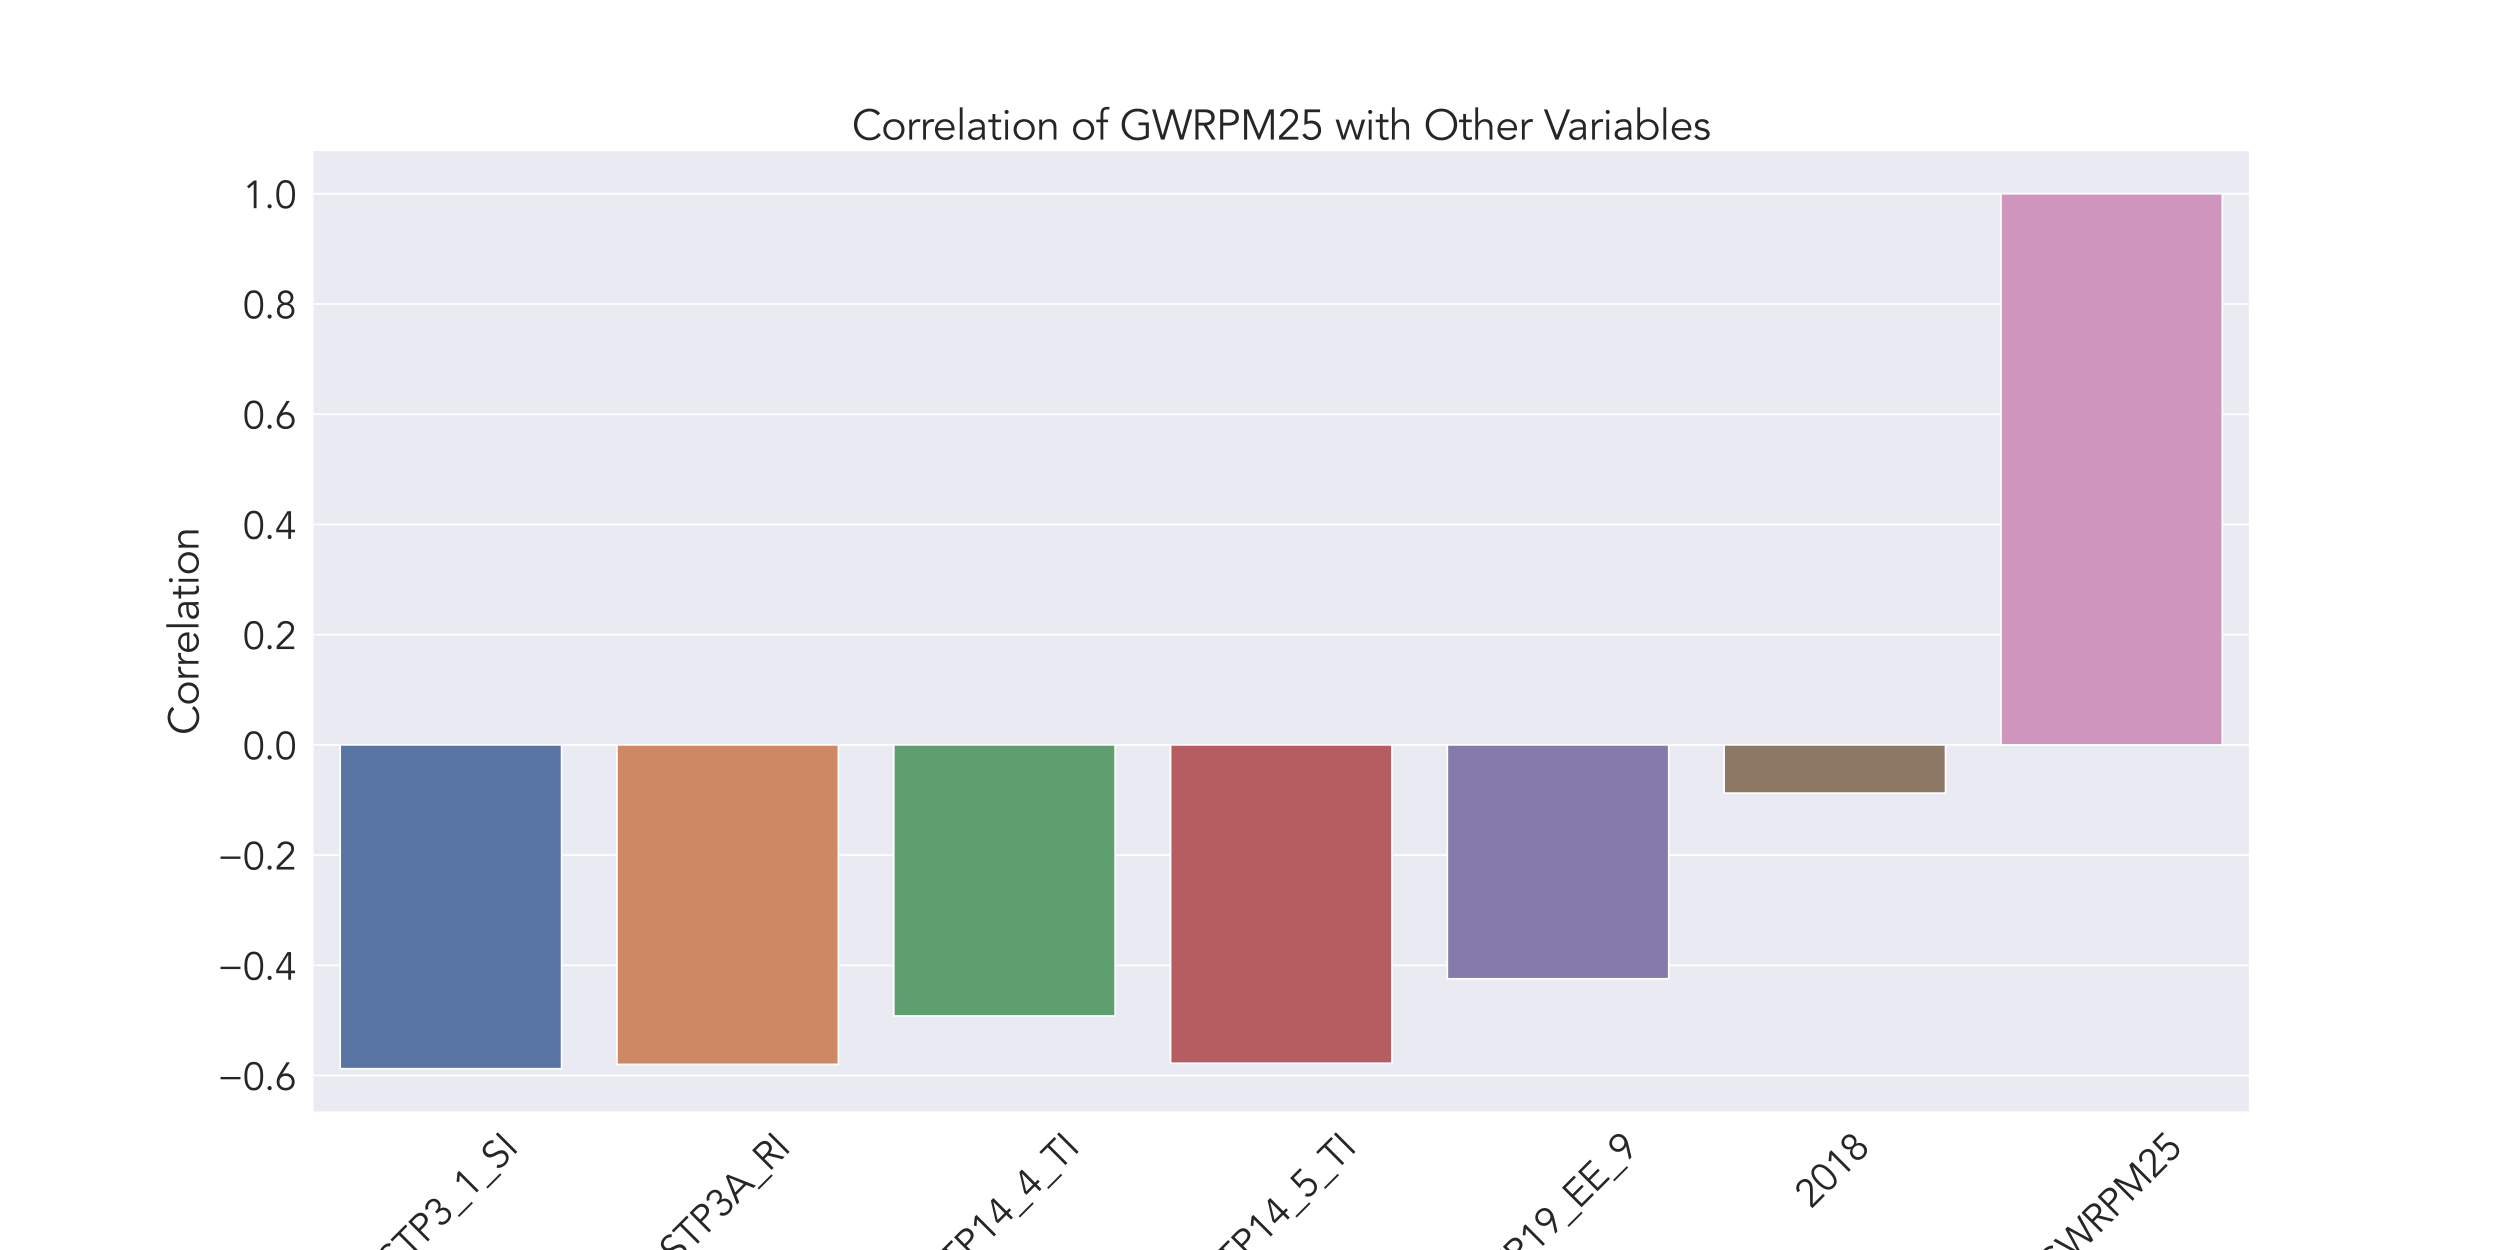<?xml version="1.0" encoding="utf-8" standalone="no"?>
<!DOCTYPE svg PUBLIC "-//W3C//DTD SVG 1.1//EN"
  "http://www.w3.org/Graphics/SVG/1.1/DTD/svg11.dtd">
<svg xmlns:xlink="http://www.w3.org/1999/xlink" width="1440pt" height="720pt" viewBox="0 0 1440 720" xmlns="http://www.w3.org/2000/svg" version="1.1">
 <defs>
  <style type="text/css">*{stroke-linejoin: round; stroke-linecap: butt}</style>
 </defs>
 <g id="figure_1">
  <g id="patch_1">
   <path d="M 0 720 
L 1440 720 
L 1440 0 
L 0 0 
z
" style="fill: #ffffff"/>
  </g>
  <g id="axes_1">
   <g id="patch_2">
    <path d="M 180 640.8 
L 1296 640.8 
L 1296 86.4 
L 180 86.4 
z
" style="fill: #eaeaf2"/>
   </g>
   <g id="matplotlib.axis_1">
    <g id="xtick_1">
     <g id="text_1">
      <!-- STP3_1_SI -->
      <g style="fill: #262626" transform="translate(227.295 734.178) rotate(-45) scale(0.22 -0.22)">
       <defs>
        <path id="Avenir-Book-53" d="M 2758 3782 
Q 2458 4224 1882 4224 
Q 1702 4224 1529 4176 
Q 1357 4128 1219 4029 
Q 1082 3930 998 3773 
Q 915 3616 915 3405 
Q 915 3098 1088 2928 
Q 1261 2758 1517 2649 
Q 1773 2541 2077 2454 
Q 2381 2368 2637 2224 
Q 2893 2080 3065 1843 
Q 3238 1606 3238 1197 
Q 3238 890 3107 643 
Q 2976 397 2761 230 
Q 2547 64 2281 -25 
Q 2016 -115 1747 -115 
Q 1331 -115 956 41 
Q 582 198 320 557 
L 736 858 
Q 883 608 1145 457 
Q 1408 307 1766 307 
Q 1939 307 2112 361 
Q 2285 416 2422 521 
Q 2560 627 2649 780 
Q 2739 934 2739 1133 
Q 2739 1370 2640 1526 
Q 2541 1683 2377 1788 
Q 2214 1894 2006 1964 
Q 1798 2035 1577 2105 
Q 1357 2176 1149 2265 
Q 941 2355 777 2492 
Q 614 2630 515 2838 
Q 416 3046 416 3360 
Q 416 3686 541 3929 
Q 666 4173 874 4333 
Q 1082 4493 1344 4569 
Q 1606 4646 1882 4646 
Q 2266 4646 2579 4524 
Q 2893 4403 3162 4096 
L 2758 3782 
z
" transform="scale(0.016)"/>
        <path id="Avenir-Book-54" d="M 2067 0 
L 1606 0 
L 1606 4109 
L 90 4109 
L 90 4531 
L 3584 4531 
L 3584 4109 
L 2067 4109 
L 2067 0 
z
" transform="scale(0.016)"/>
        <path id="Avenir-Book-50" d="M 1075 2528 
L 1818 2528 
Q 2125 2528 2339 2592 
Q 2554 2656 2682 2761 
Q 2810 2867 2867 3011 
Q 2925 3155 2925 3322 
Q 2925 3482 2867 3626 
Q 2810 3770 2682 3878 
Q 2554 3987 2339 4048 
Q 2125 4109 1818 4109 
L 1075 4109 
L 1075 2528 
z
M 614 4531 
L 1933 4531 
Q 2624 4531 3024 4230 
Q 3424 3930 3424 3322 
Q 3424 2714 3024 2410 
Q 2624 2106 1933 2106 
L 1075 2106 
L 1075 0 
L 614 0 
L 614 4531 
z
" transform="scale(0.016)"/>
        <path id="Avenir-Book-33" d="M 1306 2586 
L 1542 2586 
Q 1741 2586 1923 2630 
Q 2106 2675 2240 2774 
Q 2374 2874 2454 3034 
Q 2534 3194 2534 3418 
Q 2534 3782 2313 3984 
Q 2093 4186 1696 4186 
Q 1408 4186 1190 4058 
Q 973 3930 832 3686 
L 429 3891 
Q 634 4256 950 4432 
Q 1267 4608 1683 4608 
Q 1952 4608 2189 4531 
Q 2426 4454 2605 4304 
Q 2784 4154 2889 3933 
Q 2995 3712 2995 3430 
Q 2995 3245 2934 3078 
Q 2874 2912 2768 2777 
Q 2662 2643 2521 2544 
Q 2381 2445 2227 2394 
L 2246 2381 
Q 2438 2342 2598 2236 
Q 2758 2131 2873 1977 
Q 2989 1824 3053 1632 
Q 3117 1440 3117 1229 
Q 3117 915 3001 672 
Q 2886 429 2688 262 
Q 2490 96 2227 9 
Q 1965 -77 1670 -77 
Q 1171 -77 800 140 
Q 429 358 243 838 
L 730 986 
Q 845 659 1072 502 
Q 1299 346 1709 346 
Q 1901 346 2073 410 
Q 2246 474 2377 592 
Q 2509 710 2582 876 
Q 2656 1043 2656 1242 
Q 2656 1498 2560 1674 
Q 2464 1850 2304 1958 
Q 2144 2067 1936 2115 
Q 1728 2163 1504 2163 
L 1306 2163 
L 1306 2586 
z
" transform="scale(0.016)"/>
        <path id="Avenir-Book-5f" d="M 0 -480 
L 3200 -480 
L 3200 -800 
L 0 -800 
L 0 -480 
z
" transform="scale(0.016)"/>
        <path id="Avenir-Book-31" d="M 2227 0 
L 1766 0 
L 1766 3955 
L 954 3238 
L 666 3584 
L 1818 4531 
L 2227 4531 
L 2227 0 
z
" transform="scale(0.016)"/>
        <path id="Avenir-Book-49" d="M 1075 0 
L 614 0 
L 614 4531 
L 1075 4531 
L 1075 0 
z
" transform="scale(0.016)"/>
       </defs>
       <use xlink:href="#Avenir-Book-53"/>
       <use xlink:href="#Avenir-Book-54" x="55.6"/>
       <use xlink:href="#Avenir-Book-50" x="113"/>
       <use xlink:href="#Avenir-Book-33" x="170.4"/>
       <use xlink:href="#Avenir-Book-5f" x="226"/>
       <use xlink:href="#Avenir-Book-31" x="276"/>
       <use xlink:href="#Avenir-Book-5f" x="331.6"/>
       <use xlink:href="#Avenir-Book-53" x="381.6"/>
       <use xlink:href="#Avenir-Book-49" x="437.2"/>
      </g>
     </g>
    </g>
    <g id="xtick_2">
     <g id="text_2">
      <!-- STP3A_RI -->
      <g style="fill: #262626" transform="translate(389.314 728.998) rotate(-45) scale(0.22 -0.22)">
       <defs>
        <path id="Avenir-Book-41" d="M 1210 1613 
L 3174 1613 
L 2195 3994 
L 1210 1613 
z
M 538 0 
L 0 0 
L 1971 4531 
L 2419 4531 
L 4390 0 
L 3853 0 
L 3354 1190 
L 1037 1190 
L 538 0 
z
" transform="scale(0.016)"/>
        <path id="Avenir-Book-52" d="M 1075 2528 
L 1894 2528 
Q 2202 2528 2416 2592 
Q 2630 2656 2758 2761 
Q 2886 2867 2944 3011 
Q 3002 3155 3002 3322 
Q 3002 3482 2944 3626 
Q 2886 3770 2758 3878 
Q 2630 3987 2416 4048 
Q 2202 4109 1894 4109 
L 1075 4109 
L 1075 2528 
z
M 1075 0 
L 614 0 
L 614 4531 
L 2010 4531 
Q 2701 4531 3101 4230 
Q 3501 3930 3501 3322 
Q 3501 2848 3203 2525 
Q 2906 2202 2342 2150 
L 3648 0 
L 3085 0 
L 1843 2106 
L 1075 2106 
L 1075 0 
z
" transform="scale(0.016)"/>
       </defs>
       <use xlink:href="#Avenir-Book-53"/>
       <use xlink:href="#Avenir-Book-54" x="55.6"/>
       <use xlink:href="#Avenir-Book-50" x="113"/>
       <use xlink:href="#Avenir-Book-33" x="170.4"/>
       <use xlink:href="#Avenir-Book-41" x="226"/>
       <use xlink:href="#Avenir-Book-5f" x="294.6"/>
       <use xlink:href="#Avenir-Book-52" x="344.6"/>
       <use xlink:href="#Avenir-Book-49" x="403.9"/>
      </g>
     </g>
    </g>
    <g id="xtick_3">
     <g id="text_3">
      <!-- STP14_4_TI -->
      <g style="fill: #262626" transform="translate(541.687 743.108) rotate(-45) scale(0.22 -0.22)">
       <defs>
        <path id="Avenir-Book-34" d="M 2202 4070 
L 2189 4070 
L 627 1498 
L 2202 1498 
L 2202 4070 
z
M 2662 1498 
L 3315 1498 
L 3315 1075 
L 2662 1075 
L 2662 0 
L 2202 0 
L 2202 1075 
L 243 1075 
L 243 1600 
L 2074 4531 
L 2662 4531 
L 2662 1498 
z
" transform="scale(0.016)"/>
       </defs>
       <use xlink:href="#Avenir-Book-53"/>
       <use xlink:href="#Avenir-Book-54" x="55.6"/>
       <use xlink:href="#Avenir-Book-50" x="113"/>
       <use xlink:href="#Avenir-Book-31" x="170.4"/>
       <use xlink:href="#Avenir-Book-34" x="226"/>
       <use xlink:href="#Avenir-Book-5f" x="281.6"/>
       <use xlink:href="#Avenir-Book-34" x="331.6"/>
       <use xlink:href="#Avenir-Book-5f" x="387.2"/>
       <use xlink:href="#Avenir-Book-54" x="437.2"/>
       <use xlink:href="#Avenir-Book-49" x="494.6"/>
      </g>
     </g>
    </g>
    <g id="xtick_4">
     <g id="text_4">
      <!-- STP14_5_TI -->
      <g style="fill: #262626" transform="translate(701.116 743.108) rotate(-45) scale(0.22 -0.22)">
       <defs>
        <path id="Avenir-Book-35" d="M 2976 4109 
L 1120 4109 
L 1094 2746 
Q 1242 2803 1395 2828 
Q 1549 2854 1702 2854 
Q 2022 2854 2284 2745 
Q 2547 2637 2736 2441 
Q 2925 2246 3030 1980 
Q 3136 1715 3136 1402 
Q 3136 1075 3021 803 
Q 2906 531 2701 336 
Q 2496 141 2217 32 
Q 1939 -77 1613 -77 
Q 1184 -77 838 128 
Q 493 333 307 730 
L 762 928 
Q 890 659 1120 502 
Q 1350 346 1651 346 
Q 1869 346 2054 426 
Q 2240 506 2377 640 
Q 2515 774 2595 960 
Q 2675 1146 2675 1357 
Q 2675 1594 2592 1792 
Q 2509 1990 2361 2134 
Q 2214 2278 2009 2355 
Q 1805 2432 1562 2432 
Q 1318 2432 1078 2365 
Q 838 2298 621 2182 
L 666 4531 
L 2976 4531 
L 2976 4109 
z
" transform="scale(0.016)"/>
       </defs>
       <use xlink:href="#Avenir-Book-53"/>
       <use xlink:href="#Avenir-Book-54" x="55.6"/>
       <use xlink:href="#Avenir-Book-50" x="113"/>
       <use xlink:href="#Avenir-Book-31" x="170.4"/>
       <use xlink:href="#Avenir-Book-34" x="226"/>
       <use xlink:href="#Avenir-Book-5f" x="281.6"/>
       <use xlink:href="#Avenir-Book-35" x="331.6"/>
       <use xlink:href="#Avenir-Book-5f" x="387.2"/>
       <use xlink:href="#Avenir-Book-54" x="437.2"/>
       <use xlink:href="#Avenir-Book-49" x="494.6"/>
      </g>
     </g>
    </g>
    <g id="xtick_5">
     <g id="text_5">
      <!-- STP19_EE_9 -->
      <g style="fill: #262626" transform="translate(857.839 748.519) rotate(-45) scale(0.22 -0.22)">
       <defs>
        <path id="Avenir-Book-39" d="M 2790 3206 
Q 2790 3424 2716 3603 
Q 2643 3782 2508 3910 
Q 2374 4038 2188 4112 
Q 2003 4186 1779 4186 
Q 1555 4186 1369 4112 
Q 1184 4038 1049 3910 
Q 915 3782 841 3603 
Q 768 3424 768 3206 
Q 768 2989 841 2809 
Q 915 2630 1049 2499 
Q 1184 2368 1369 2297 
Q 1555 2227 1779 2227 
Q 2003 2227 2188 2297 
Q 2374 2368 2508 2499 
Q 2643 2630 2716 2809 
Q 2790 2989 2790 3206 
z
M 2330 1946 
L 2317 1958 
Q 2208 1882 2025 1843 
Q 1843 1805 1690 1805 
Q 1395 1805 1142 1910 
Q 890 2016 704 2201 
Q 518 2387 412 2643 
Q 307 2899 307 3206 
Q 307 3520 416 3776 
Q 525 4032 723 4217 
Q 922 4403 1190 4505 
Q 1459 4608 1779 4608 
Q 2099 4608 2368 4505 
Q 2637 4403 2835 4217 
Q 3034 4032 3142 3776 
Q 3251 3520 3251 3206 
Q 3251 2829 3139 2547 
Q 3027 2266 2861 1990 
L 1638 0 
L 1094 0 
L 2330 1946 
z
" transform="scale(0.016)"/>
        <path id="Avenir-Book-45" d="M 1075 422 
L 3501 422 
L 3501 0 
L 614 0 
L 614 4531 
L 3424 4531 
L 3424 4109 
L 1075 4109 
L 1075 2566 
L 3270 2566 
L 3270 2144 
L 1075 2144 
L 1075 422 
z
" transform="scale(0.016)"/>
       </defs>
       <use xlink:href="#Avenir-Book-53"/>
       <use xlink:href="#Avenir-Book-54" x="55.6"/>
       <use xlink:href="#Avenir-Book-50" x="113"/>
       <use xlink:href="#Avenir-Book-31" x="170.4"/>
       <use xlink:href="#Avenir-Book-39" x="226"/>
       <use xlink:href="#Avenir-Book-5f" x="281.6"/>
       <use xlink:href="#Avenir-Book-45" x="331.6"/>
       <use xlink:href="#Avenir-Book-45" x="390.9"/>
       <use xlink:href="#Avenir-Book-5f" x="450.2"/>
       <use xlink:href="#Avenir-Book-39" x="500.2"/>
      </g>
     </g>
    </g>
    <g id="xtick_6">
     <g id="text_6">
      <!-- 2018 -->
      <g style="fill: #262626" transform="translate(1043.2 696.653) rotate(-45) scale(0.22 -0.22)">
       <defs>
        <path id="Avenir-Book-32" d="M 3187 0 
L 307 0 
L 307 531 
L 2112 2368 
Q 2214 2470 2316 2585 
Q 2419 2701 2502 2829 
Q 2586 2957 2637 3097 
Q 2688 3238 2688 3392 
Q 2688 3578 2621 3725 
Q 2554 3872 2432 3974 
Q 2310 4077 2150 4131 
Q 1990 4186 1811 4186 
Q 1466 4186 1222 3994 
Q 979 3802 909 3475 
L 422 3526 
Q 518 4032 886 4320 
Q 1254 4608 1779 4608 
Q 2054 4608 2300 4534 
Q 2547 4461 2736 4313 
Q 2925 4166 3037 3945 
Q 3149 3725 3149 3430 
Q 3149 3168 3069 2950 
Q 2989 2733 2861 2541 
Q 2733 2349 2569 2176 
Q 2406 2003 2234 1837 
L 806 422 
L 3187 422 
L 3187 0 
z
" transform="scale(0.016)"/>
        <path id="Avenir-Book-30" d="M 1779 4186 
Q 1408 4186 1193 3987 
Q 979 3789 870 3494 
Q 762 3200 733 2867 
Q 704 2534 704 2266 
Q 704 1997 733 1664 
Q 762 1331 870 1036 
Q 979 742 1193 544 
Q 1408 346 1779 346 
Q 2150 346 2364 544 
Q 2579 742 2688 1036 
Q 2797 1331 2825 1664 
Q 2854 1997 2854 2266 
Q 2854 2534 2825 2867 
Q 2797 3200 2688 3494 
Q 2579 3789 2364 3987 
Q 2150 4186 1779 4186 
z
M 1779 4608 
Q 2266 4608 2566 4384 
Q 2867 4160 3033 3814 
Q 3200 3469 3257 3056 
Q 3315 2643 3315 2266 
Q 3315 1888 3257 1475 
Q 3200 1062 3033 716 
Q 2867 371 2566 147 
Q 2266 -77 1779 -77 
Q 1293 -77 992 147 
Q 691 371 524 716 
Q 358 1062 300 1475 
Q 243 1888 243 2266 
Q 243 2643 300 3056 
Q 358 3469 524 3814 
Q 691 4160 992 4384 
Q 1293 4608 1779 4608 
z
" transform="scale(0.016)"/>
        <path id="Avenir-Book-38" d="M 2752 1274 
Q 2752 1472 2681 1641 
Q 2611 1811 2486 1936 
Q 2362 2061 2179 2131 
Q 1997 2202 1779 2202 
Q 1555 2202 1376 2131 
Q 1197 2061 1072 1936 
Q 947 1811 876 1641 
Q 806 1472 806 1274 
Q 806 1075 876 905 
Q 947 736 1072 611 
Q 1197 486 1376 416 
Q 1555 346 1779 346 
Q 1997 346 2179 416 
Q 2362 486 2486 611 
Q 2611 736 2681 905 
Q 2752 1075 2752 1274 
z
M 2586 3386 
Q 2586 3558 2525 3705 
Q 2464 3853 2355 3958 
Q 2246 4064 2099 4125 
Q 1952 4186 1779 4186 
Q 1606 4186 1459 4125 
Q 1312 4064 1203 3958 
Q 1094 3853 1033 3705 
Q 973 3558 973 3386 
Q 973 3213 1033 3065 
Q 1094 2918 1203 2812 
Q 1312 2707 1459 2646 
Q 1606 2586 1779 2586 
Q 1952 2586 2099 2646 
Q 2246 2707 2355 2812 
Q 2464 2918 2525 3065 
Q 2586 3213 2586 3386 
z
M 1190 2413 
Q 1043 2464 918 2563 
Q 794 2662 704 2796 
Q 614 2931 563 3091 
Q 512 3251 512 3424 
Q 512 3693 614 3913 
Q 717 4134 889 4288 
Q 1062 4442 1292 4525 
Q 1523 4608 1779 4608 
Q 2035 4608 2265 4525 
Q 2496 4442 2669 4288 
Q 2842 4134 2944 3913 
Q 3046 3693 3046 3424 
Q 3046 3251 2995 3091 
Q 2944 2931 2854 2796 
Q 2765 2662 2640 2563 
Q 2515 2464 2368 2413 
L 2368 2400 
Q 2752 2298 2982 1978 
Q 3213 1658 3213 1210 
Q 3213 915 3094 678 
Q 2976 442 2781 272 
Q 2586 102 2326 12 
Q 2067 -77 1779 -77 
Q 1491 -77 1232 12 
Q 973 102 777 272 
Q 582 442 464 678 
Q 346 915 346 1210 
Q 346 1658 576 1978 
Q 806 2298 1190 2400 
L 1190 2413 
z
" transform="scale(0.016)"/>
       </defs>
       <use xlink:href="#Avenir-Book-32"/>
       <use xlink:href="#Avenir-Book-30" x="55.6"/>
       <use xlink:href="#Avenir-Book-31" x="111.2"/>
       <use xlink:href="#Avenir-Book-38" x="166.8"/>
      </g>
     </g>
    </g>
    <g id="xtick_7">
     <g id="text_7">
      <!-- GWRPM25 -->
      <g style="fill: #262626" transform="translate(1181.883 738.145) rotate(-45) scale(0.22 -0.22)">
       <defs>
        <path id="Avenir-Book-47" d="M 3962 3699 
Q 3731 3942 3411 4083 
Q 3091 4224 2669 4224 
Q 2234 4224 1888 4064 
Q 1542 3904 1302 3635 
Q 1062 3366 934 3011 
Q 806 2656 806 2266 
Q 806 1875 934 1520 
Q 1062 1165 1302 896 
Q 1542 627 1888 467 
Q 2234 307 2669 307 
Q 3021 307 3344 393 
Q 3667 480 3923 627 
L 3923 2144 
L 2842 2144 
L 2842 2566 
L 4384 2566 
L 4384 346 
Q 4000 122 3542 3 
Q 3085 -115 2669 -115 
Q 2163 -115 1731 64 
Q 1299 243 982 560 
Q 666 877 486 1312 
Q 307 1747 307 2266 
Q 307 2784 486 3219 
Q 666 3654 982 3971 
Q 1299 4288 1731 4467 
Q 2163 4646 2669 4646 
Q 3213 4646 3606 4496 
Q 4000 4346 4307 4038 
L 3962 3699 
z
" transform="scale(0.016)"/>
        <path id="Avenir-Book-57" d="M 1600 653 
L 1613 653 
L 2752 4531 
L 3302 4531 
L 4442 653 
L 4454 653 
L 5530 4531 
L 6042 4531 
L 4704 0 
L 4166 0 
L 3027 3878 
L 3014 3878 
L 1875 0 
L 1338 0 
L 0 4531 
L 512 4531 
L 1600 653 
z
" transform="scale(0.016)"/>
        <path id="Avenir-Book-4d" d="M 2848 845 
L 4378 4531 
L 5082 4531 
L 5082 0 
L 4621 0 
L 4621 3917 
L 4608 3917 
L 2970 0 
L 2726 0 
L 1088 3917 
L 1075 3917 
L 1075 0 
L 614 0 
L 614 4531 
L 1318 4531 
L 2848 845 
z
" transform="scale(0.016)"/>
       </defs>
       <use xlink:href="#Avenir-Book-47"/>
       <use xlink:href="#Avenir-Book-57" x="77.8"/>
       <use xlink:href="#Avenir-Book-52" x="172.2"/>
       <use xlink:href="#Avenir-Book-50" x="231.5"/>
       <use xlink:href="#Avenir-Book-4d" x="288.9"/>
       <use xlink:href="#Avenir-Book-32" x="377.9"/>
       <use xlink:href="#Avenir-Book-35" x="433.5"/>
      </g>
     </g>
    </g>
    <g id="text_8">
     <!-- Variable -->
     <g style="fill: #262626" transform="translate(695.124 775.141) scale(0.24 -0.24)">
      <defs>
       <path id="Avenir-Book-56" d="M 1933 691 
L 1946 691 
L 3430 4531 
L 3930 4531 
L 2163 0 
L 1702 0 
L -19 4531 
L 493 4531 
L 1933 691 
z
" transform="scale(0.016)"/>
       <path id="Avenir-Book-61" d="M 2163 1491 
Q 2003 1491 1763 1475 
Q 1523 1459 1302 1398 
Q 1082 1338 925 1210 
Q 768 1082 768 858 
Q 768 710 829 604 
Q 890 499 992 432 
Q 1094 365 1219 336 
Q 1344 307 1472 307 
Q 1702 307 1872 384 
Q 2042 461 2157 592 
Q 2272 723 2326 899 
Q 2381 1075 2381 1274 
L 2381 1491 
L 2163 1491 
z
M 2381 1837 
L 2381 1914 
Q 2381 2688 1613 2688 
Q 1088 2688 698 2336 
L 442 2637 
Q 864 3072 1709 3072 
Q 1926 3072 2128 3008 
Q 2330 2944 2477 2813 
Q 2624 2682 2713 2483 
Q 2803 2285 2803 2010 
L 2803 672 
Q 2803 499 2819 310 
Q 2835 122 2854 0 
L 2445 0 
Q 2426 109 2416 237 
Q 2406 365 2406 486 
L 2394 486 
Q 2208 186 1955 54 
Q 1702 -77 1338 -77 
Q 1139 -77 953 -22 
Q 768 32 624 144 
Q 480 256 393 419 
Q 307 582 307 800 
Q 307 1165 496 1373 
Q 685 1581 969 1683 
Q 1254 1786 1577 1811 
Q 1901 1837 2170 1837 
L 2381 1837 
z
" transform="scale(0.016)"/>
       <path id="Avenir-Book-72" d="M 506 2061 
Q 506 2259 496 2464 
Q 486 2669 480 2995 
L 896 2995 
L 896 2438 
L 909 2438 
Q 954 2560 1037 2672 
Q 1120 2784 1238 2873 
Q 1357 2963 1513 3017 
Q 1670 3072 1869 3072 
Q 2048 3072 2182 3034 
L 2099 2618 
Q 2016 2650 1856 2650 
Q 1613 2650 1440 2557 
Q 1267 2464 1152 2320 
Q 1037 2176 982 2009 
Q 928 1843 928 1690 
L 928 0 
L 506 0 
L 506 2061 
z
" transform="scale(0.016)"/>
       <path id="Avenir-Book-69" d="M 1075 4147 
Q 1075 4013 979 3926 
Q 883 3840 768 3840 
Q 653 3840 557 3926 
Q 461 4013 461 4147 
Q 461 4282 557 4368 
Q 653 4454 768 4454 
Q 883 4454 979 4368 
Q 1075 4282 1075 4147 
z
M 979 0 
L 557 0 
L 557 2995 
L 979 2995 
L 979 0 
z
" transform="scale(0.016)"/>
       <path id="Avenir-Book-62" d="M 3194 1498 
Q 3194 1747 3114 1964 
Q 3034 2182 2886 2342 
Q 2739 2502 2531 2595 
Q 2323 2688 2061 2688 
Q 1798 2688 1580 2595 
Q 1363 2502 1203 2342 
Q 1043 2182 953 1964 
Q 864 1747 864 1498 
Q 864 1248 953 1030 
Q 1043 813 1203 653 
Q 1363 493 1580 400 
Q 1798 307 2061 307 
Q 2323 307 2531 400 
Q 2739 493 2886 653 
Q 3034 813 3114 1030 
Q 3194 1248 3194 1498 
z
M 461 4838 
L 883 4838 
L 883 2496 
L 896 2496 
Q 998 2650 1139 2758 
Q 1280 2867 1433 2937 
Q 1587 3008 1750 3040 
Q 1914 3072 2061 3072 
Q 2413 3072 2704 2953 
Q 2995 2835 3206 2624 
Q 3418 2413 3536 2125 
Q 3654 1837 3654 1498 
Q 3654 1158 3536 870 
Q 3418 582 3206 371 
Q 2995 160 2704 41 
Q 2413 -77 2061 -77 
Q 1914 -77 1750 -45 
Q 1587 -13 1433 57 
Q 1280 128 1139 237 
Q 998 346 896 499 
L 883 499 
L 883 0 
L 461 0 
L 461 4838 
z
" transform="scale(0.016)"/>
       <path id="Avenir-Book-6c" d="M 979 0 
L 557 0 
L 557 4838 
L 979 4838 
L 979 0 
z
" transform="scale(0.016)"/>
       <path id="Avenir-Book-65" d="M 2790 1728 
Q 2790 2157 2534 2422 
Q 2278 2688 1818 2688 
Q 1613 2688 1421 2608 
Q 1229 2528 1085 2393 
Q 941 2259 854 2086 
Q 768 1914 768 1728 
L 2790 1728 
z
M 755 1382 
Q 774 1158 864 960 
Q 954 762 1101 618 
Q 1248 474 1440 390 
Q 1632 307 1856 307 
Q 2195 307 2441 464 
Q 2688 621 2816 826 
L 3142 557 
Q 2874 218 2550 70 
Q 2227 -77 1856 -77 
Q 1523 -77 1238 41 
Q 954 160 749 371 
Q 544 582 425 870 
Q 307 1158 307 1498 
Q 307 1837 422 2125 
Q 538 2413 742 2624 
Q 947 2835 1222 2953 
Q 1498 3072 1818 3072 
Q 2157 3072 2425 2950 
Q 2694 2829 2876 2627 
Q 3059 2426 3155 2154 
Q 3251 1882 3251 1574 
L 3251 1382 
L 755 1382 
z
" transform="scale(0.016)"/>
      </defs>
      <use xlink:href="#Avenir-Book-56"/>
      <use xlink:href="#Avenir-Book-61" x="55.6"/>
      <use xlink:href="#Avenir-Book-72" x="107.5"/>
      <use xlink:href="#Avenir-Book-69" x="140.7"/>
      <use xlink:href="#Avenir-Book-61" x="164.7"/>
      <use xlink:href="#Avenir-Book-62" x="216.6"/>
      <use xlink:href="#Avenir-Book-6c" x="277.7"/>
      <use xlink:href="#Avenir-Book-65" x="301.7"/>
     </g>
    </g>
   </g>
   <g id="matplotlib.axis_2">
    <g id="ytick_1">
     <g id="line2d_1">
      <path d="M 180 619.513 
L 1296 619.513 
" clip-path="url(#p693990c593)" style="fill: none; stroke: #ffffff; stroke-linecap: round"/>
     </g>
     <g id="text_9">
      <!-- −0.6 -->
      <g style="fill: #262626" transform="translate(125.273 627.828) scale(0.22 -0.22)">
       <defs>
        <path id="Avenir-Book-2212" d="M 3763 1747 
L 499 1747 
L 499 2131 
L 3763 2131 
L 3763 1747 
z
" transform="scale(0.016)"/>
        <path id="Avenir-Book-2e" d="M 1235 307 
Q 1235 173 1139 67 
Q 1043 -38 890 -38 
Q 736 -38 640 67 
Q 544 173 544 307 
Q 544 442 640 547 
Q 736 653 890 653 
Q 1043 653 1139 547 
Q 1235 442 1235 307 
z
" transform="scale(0.016)"/>
        <path id="Avenir-Book-36" d="M 768 1325 
Q 768 1107 841 928 
Q 915 749 1049 617 
Q 1184 486 1369 416 
Q 1555 346 1779 346 
Q 2003 346 2188 416 
Q 2374 486 2508 617 
Q 2643 749 2716 928 
Q 2790 1107 2790 1325 
Q 2790 1542 2716 1721 
Q 2643 1901 2508 2029 
Q 2374 2157 2188 2230 
Q 2003 2304 1779 2304 
Q 1555 2304 1369 2230 
Q 1184 2157 1049 2029 
Q 915 1901 841 1721 
Q 768 1542 768 1325 
z
M 1229 2586 
L 1242 2573 
Q 1350 2650 1532 2688 
Q 1715 2726 1869 2726 
Q 2163 2726 2416 2620 
Q 2669 2515 2854 2329 
Q 3040 2144 3145 1888 
Q 3251 1632 3251 1325 
Q 3251 1011 3142 755 
Q 3034 499 2835 313 
Q 2637 128 2368 25 
Q 2099 -77 1779 -77 
Q 1459 -77 1190 25 
Q 922 128 723 313 
Q 525 499 416 755 
Q 307 1011 307 1325 
Q 307 1702 419 1984 
Q 531 2266 698 2541 
L 1920 4531 
L 2464 4531 
L 1229 2586 
z
" transform="scale(0.016)"/>
       </defs>
       <use xlink:href="#Avenir-Book-2212"/>
       <use xlink:href="#Avenir-Book-30" x="66.6"/>
       <use xlink:href="#Avenir-Book-2e" x="122.2"/>
       <use xlink:href="#Avenir-Book-36" x="150"/>
      </g>
     </g>
    </g>
    <g id="ytick_2">
     <g id="line2d_2">
      <path d="M 180 556.024 
L 1296 556.024 
" clip-path="url(#p693990c593)" style="fill: none; stroke: #ffffff; stroke-linecap: round"/>
     </g>
     <g id="text_10">
      <!-- −0.4 -->
      <g style="fill: #262626" transform="translate(125.273 564.339) scale(0.22 -0.22)">
       <use xlink:href="#Avenir-Book-2212"/>
       <use xlink:href="#Avenir-Book-30" x="66.6"/>
       <use xlink:href="#Avenir-Book-2e" x="122.2"/>
       <use xlink:href="#Avenir-Book-34" x="150"/>
      </g>
     </g>
    </g>
    <g id="ytick_3">
     <g id="line2d_3">
      <path d="M 180 492.535 
L 1296 492.535 
" clip-path="url(#p693990c593)" style="fill: none; stroke: #ffffff; stroke-linecap: round"/>
     </g>
     <g id="text_11">
      <!-- −0.2 -->
      <g style="fill: #262626" transform="translate(125.273 500.85) scale(0.22 -0.22)">
       <use xlink:href="#Avenir-Book-2212"/>
       <use xlink:href="#Avenir-Book-30" x="66.6"/>
       <use xlink:href="#Avenir-Book-2e" x="122.2"/>
       <use xlink:href="#Avenir-Book-32" x="150"/>
      </g>
     </g>
    </g>
    <g id="ytick_4">
     <g id="line2d_4">
      <path d="M 180 429.046 
L 1296 429.046 
" clip-path="url(#p693990c593)" style="fill: none; stroke: #ffffff; stroke-linecap: round"/>
     </g>
     <g id="text_12">
      <!-- 0.0 -->
      <g style="fill: #262626" transform="translate(139.923 437.361) scale(0.22 -0.22)">
       <use xlink:href="#Avenir-Book-30"/>
       <use xlink:href="#Avenir-Book-2e" x="55.6"/>
       <use xlink:href="#Avenir-Book-30" x="83.4"/>
      </g>
     </g>
    </g>
    <g id="ytick_5">
     <g id="line2d_5">
      <path d="M 180 365.556 
L 1296 365.556 
" clip-path="url(#p693990c593)" style="fill: none; stroke: #ffffff; stroke-linecap: round"/>
     </g>
     <g id="text_13">
      <!-- 0.2 -->
      <g style="fill: #262626" transform="translate(139.923 373.872) scale(0.22 -0.22)">
       <use xlink:href="#Avenir-Book-30"/>
       <use xlink:href="#Avenir-Book-2e" x="55.6"/>
       <use xlink:href="#Avenir-Book-32" x="83.4"/>
      </g>
     </g>
    </g>
    <g id="ytick_6">
     <g id="line2d_6">
      <path d="M 180 302.067 
L 1296 302.067 
" clip-path="url(#p693990c593)" style="fill: none; stroke: #ffffff; stroke-linecap: round"/>
     </g>
     <g id="text_14">
      <!-- 0.4 -->
      <g style="fill: #262626" transform="translate(139.923 310.383) scale(0.22 -0.22)">
       <use xlink:href="#Avenir-Book-30"/>
       <use xlink:href="#Avenir-Book-2e" x="55.6"/>
       <use xlink:href="#Avenir-Book-34" x="83.4"/>
      </g>
     </g>
    </g>
    <g id="ytick_7">
     <g id="line2d_7">
      <path d="M 180 238.578 
L 1296 238.578 
" clip-path="url(#p693990c593)" style="fill: none; stroke: #ffffff; stroke-linecap: round"/>
     </g>
     <g id="text_15">
      <!-- 0.6 -->
      <g style="fill: #262626" transform="translate(139.923 246.894) scale(0.22 -0.22)">
       <use xlink:href="#Avenir-Book-30"/>
       <use xlink:href="#Avenir-Book-2e" x="55.6"/>
       <use xlink:href="#Avenir-Book-36" x="83.4"/>
      </g>
     </g>
    </g>
    <g id="ytick_8">
     <g id="line2d_8">
      <path d="M 180 175.089 
L 1296 175.089 
" clip-path="url(#p693990c593)" style="fill: none; stroke: #ffffff; stroke-linecap: round"/>
     </g>
     <g id="text_16">
      <!-- 0.8 -->
      <g style="fill: #262626" transform="translate(139.923 183.404) scale(0.22 -0.22)">
       <use xlink:href="#Avenir-Book-30"/>
       <use xlink:href="#Avenir-Book-2e" x="55.6"/>
       <use xlink:href="#Avenir-Book-38" x="83.4"/>
      </g>
     </g>
    </g>
    <g id="ytick_9">
     <g id="line2d_9">
      <path d="M 180 111.6 
L 1296 111.6 
" clip-path="url(#p693990c593)" style="fill: none; stroke: #ffffff; stroke-linecap: round"/>
     </g>
     <g id="text_17">
      <!-- 1.0 -->
      <g style="fill: #262626" transform="translate(139.923 119.915) scale(0.22 -0.22)">
       <use xlink:href="#Avenir-Book-31"/>
       <use xlink:href="#Avenir-Book-2e" x="55.6"/>
       <use xlink:href="#Avenir-Book-30" x="83.4"/>
      </g>
     </g>
    </g>
    <g id="text_18">
     <!-- Correlation -->
     <g style="fill: #262626" transform="translate(114.362 423.354) rotate(-90) scale(0.24 -0.24)">
      <defs>
       <path id="Avenir-Book-43" d="M 4346 717 
Q 4230 544 4060 390 
Q 3891 237 3673 125 
Q 3456 13 3203 -51 
Q 2950 -115 2669 -115 
Q 2163 -115 1731 64 
Q 1299 243 982 560 
Q 666 877 486 1312 
Q 307 1747 307 2266 
Q 307 2784 486 3219 
Q 666 3654 982 3971 
Q 1299 4288 1731 4467 
Q 2163 4646 2669 4646 
Q 3091 4646 3513 4480 
Q 3936 4314 4237 3930 
L 3834 3629 
Q 3763 3738 3641 3846 
Q 3520 3955 3363 4038 
Q 3206 4122 3027 4173 
Q 2848 4224 2669 4224 
Q 2234 4224 1888 4064 
Q 1542 3904 1302 3635 
Q 1062 3366 934 3011 
Q 806 2656 806 2266 
Q 806 1875 934 1520 
Q 1062 1165 1302 896 
Q 1542 627 1888 467 
Q 2234 307 2669 307 
Q 2848 307 3024 339 
Q 3200 371 3369 448 
Q 3539 525 3689 656 
Q 3840 787 3968 986 
L 4346 717 
z
" transform="scale(0.016)"/>
       <path id="Avenir-Book-6f" d="M 3027 1498 
Q 3027 1747 2947 1964 
Q 2867 2182 2720 2342 
Q 2573 2502 2365 2595 
Q 2157 2688 1894 2688 
Q 1632 2688 1424 2595 
Q 1216 2502 1072 2342 
Q 928 2182 848 1964 
Q 768 1747 768 1498 
Q 768 1248 848 1030 
Q 928 813 1072 653 
Q 1216 493 1424 400 
Q 1632 307 1894 307 
Q 2157 307 2365 400 
Q 2573 493 2720 653 
Q 2867 813 2947 1030 
Q 3027 1248 3027 1498 
z
M 3488 1498 
Q 3488 1158 3369 870 
Q 3251 582 3040 371 
Q 2829 160 2537 41 
Q 2246 -77 1894 -77 
Q 1549 -77 1257 41 
Q 966 160 755 371 
Q 544 582 425 870 
Q 307 1158 307 1498 
Q 307 1837 425 2125 
Q 544 2413 755 2624 
Q 966 2835 1257 2953 
Q 1549 3072 1894 3072 
Q 2246 3072 2537 2953 
Q 2829 2835 3040 2624 
Q 3251 2413 3369 2125 
Q 3488 1837 3488 1498 
z
" transform="scale(0.016)"/>
       <path id="Avenir-Book-74" d="M 2010 2611 
L 1146 2611 
L 1146 845 
Q 1146 678 1178 572 
Q 1210 467 1267 409 
Q 1325 352 1405 329 
Q 1485 307 1581 307 
Q 1690 307 1805 339 
Q 1920 371 2016 422 
L 2035 32 
Q 1798 -77 1466 -77 
Q 1344 -77 1213 -45 
Q 1082 -13 973 76 
Q 864 166 793 320 
Q 723 474 723 723 
L 723 2611 
L 90 2611 
L 90 2995 
L 723 2995 
L 723 3840 
L 1146 3840 
L 1146 2995 
L 2010 2995 
L 2010 2611 
z
" transform="scale(0.016)"/>
       <path id="Avenir-Book-6e" d="M 864 2995 
Q 877 2874 880 2755 
Q 883 2637 883 2515 
L 896 2515 
Q 966 2637 1075 2739 
Q 1184 2842 1318 2915 
Q 1453 2989 1603 3030 
Q 1754 3072 1901 3072 
Q 2477 3072 2752 2768 
Q 3027 2464 3027 1901 
L 3027 0 
L 2605 0 
L 2605 1658 
Q 2605 2157 2432 2422 
Q 2259 2688 1792 2688 
Q 1760 2688 1613 2662 
Q 1466 2637 1302 2521 
Q 1139 2406 1011 2176 
Q 883 1946 883 1536 
L 883 0 
L 461 0 
L 461 2336 
Q 461 2458 451 2643 
Q 442 2829 429 2995 
L 864 2995 
z
" transform="scale(0.016)"/>
      </defs>
      <use xlink:href="#Avenir-Book-43"/>
      <use xlink:href="#Avenir-Book-6f" x="70.4"/>
      <use xlink:href="#Avenir-Book-72" x="129.7"/>
      <use xlink:href="#Avenir-Book-72" x="162.9"/>
      <use xlink:href="#Avenir-Book-65" x="194.35"/>
      <use xlink:href="#Avenir-Book-6c" x="249.95"/>
      <use xlink:href="#Avenir-Book-61" x="273.95"/>
      <use xlink:href="#Avenir-Book-74" x="325.85"/>
      <use xlink:href="#Avenir-Book-69" x="359.05"/>
      <use xlink:href="#Avenir-Book-6f" x="383.05"/>
      <use xlink:href="#Avenir-Book-6e" x="442.35"/>
     </g>
    </g>
   </g>
   <g id="patch_3">
    <path d="M 195.943 429.046 
L 323.486 429.046 
L 323.486 615.6 
L 195.943 615.6 
z
" clip-path="url(#p693990c593)" style="fill: #5875a4; stroke: #ffffff; stroke-linejoin: miter"/>
   </g>
   <g id="patch_4">
    <path d="M 355.371 429.046 
L 482.914 429.046 
L 482.914 613.079 
L 355.371 613.079 
z
" clip-path="url(#p693990c593)" style="fill: #cc8963; stroke: #ffffff; stroke-linejoin: miter"/>
   </g>
   <g id="patch_5">
    <path d="M 514.8 429.046 
L 642.343 429.046 
L 642.343 585.219 
L 514.8 585.219 
z
" clip-path="url(#p693990c593)" style="fill: #5f9e6e; stroke: #ffffff; stroke-linejoin: miter"/>
   </g>
   <g id="patch_6">
    <path d="M 674.229 429.046 
L 801.771 429.046 
L 801.771 612.46 
L 674.229 612.46 
z
" clip-path="url(#p693990c593)" style="fill: #b55d60; stroke: #ffffff; stroke-linejoin: miter"/>
   </g>
   <g id="patch_7">
    <path d="M 833.657 429.046 
L 961.2 429.046 
L 961.2 563.788 
L 833.657 563.788 
z
" clip-path="url(#p693990c593)" style="fill: #857aab; stroke: #ffffff; stroke-linejoin: miter"/>
   </g>
   <g id="patch_8">
    <path d="M 993.086 429.046 
L 1120.629 429.046 
L 1120.629 456.838 
L 993.086 456.838 
z
" clip-path="url(#p693990c593)" style="fill: #8d7866; stroke: #ffffff; stroke-linejoin: miter"/>
   </g>
   <g id="patch_9">
    <path d="M 1152.514 429.046 
L 1280.057 429.046 
L 1280.057 111.6 
L 1152.514 111.6 
z
" clip-path="url(#p693990c593)" style="fill: #d095bf; stroke: #ffffff; stroke-linejoin: miter"/>
   </g>
   <g id="line2d_10">
    <path clip-path="url(#p693990c593)" style="fill: none; stroke: #424242; stroke-width: 2.7; stroke-linecap: round"/>
   </g>
   <g id="line2d_11">
    <path clip-path="url(#p693990c593)" style="fill: none; stroke: #424242; stroke-width: 2.7; stroke-linecap: round"/>
   </g>
   <g id="line2d_12">
    <path clip-path="url(#p693990c593)" style="fill: none; stroke: #424242; stroke-width: 2.7; stroke-linecap: round"/>
   </g>
   <g id="line2d_13">
    <path clip-path="url(#p693990c593)" style="fill: none; stroke: #424242; stroke-width: 2.7; stroke-linecap: round"/>
   </g>
   <g id="line2d_14">
    <path clip-path="url(#p693990c593)" style="fill: none; stroke: #424242; stroke-width: 2.7; stroke-linecap: round"/>
   </g>
   <g id="line2d_15">
    <path clip-path="url(#p693990c593)" style="fill: none; stroke: #424242; stroke-width: 2.7; stroke-linecap: round"/>
   </g>
   <g id="line2d_16">
    <path clip-path="url(#p693990c593)" style="fill: none; stroke: #424242; stroke-width: 2.7; stroke-linecap: round"/>
   </g>
   <g id="patch_10">
    <path d="M 180 640.8 
L 180 86.4 
" style="fill: none; stroke: #ffffff; stroke-width: 1.25; stroke-linejoin: miter; stroke-linecap: square"/>
   </g>
   <g id="patch_11">
    <path d="M 1296 640.8 
L 1296 86.4 
" style="fill: none; stroke: #ffffff; stroke-width: 1.25; stroke-linejoin: miter; stroke-linecap: square"/>
   </g>
   <g id="patch_12">
    <path d="M 180 640.8 
L 1296 640.8 
" style="fill: none; stroke: #ffffff; stroke-width: 1.25; stroke-linejoin: miter; stroke-linecap: square"/>
   </g>
   <g id="patch_13">
    <path d="M 180 86.4 
L 1296 86.4 
" style="fill: none; stroke: #ffffff; stroke-width: 1.25; stroke-linejoin: miter; stroke-linecap: square"/>
   </g>
   <g id="text_19">
    <!-- Correlation of GWRPM25 with Other Variables -->
    <g style="fill: #262626" transform="translate(490.702 80.4) scale(0.24 -0.24)">
     <defs>
      <path id="Avenir-Book-20" transform="scale(0.016)"/>
      <path id="Avenir-Book-66" d="M 1856 2611 
L 1146 2611 
L 1146 0 
L 723 0 
L 723 2611 
L 90 2611 
L 90 2995 
L 723 2995 
L 723 3814 
Q 723 4410 998 4662 
Q 1274 4915 1728 4915 
Q 1818 4915 1910 4902 
Q 2003 4890 2093 4870 
L 2016 4486 
Q 1939 4506 1856 4518 
Q 1773 4531 1690 4531 
Q 1517 4531 1408 4473 
Q 1299 4416 1241 4310 
Q 1184 4205 1165 4064 
Q 1146 3923 1146 3763 
L 1146 2995 
L 1856 2995 
L 1856 2611 
z
" transform="scale(0.016)"/>
      <path id="Avenir-Book-77" d="M 589 2995 
L 1280 563 
L 1293 563 
L 2093 2995 
L 2528 2995 
L 3328 563 
L 3341 563 
L 4032 2995 
L 4531 2995 
L 3584 0 
L 3110 0 
L 2317 2458 
L 2304 2458 
L 1510 0 
L 1037 0 
L 90 2995 
L 589 2995 
z
" transform="scale(0.016)"/>
      <path id="Avenir-Book-68" d="M 461 4838 
L 883 4838 
L 883 2515 
L 896 2515 
Q 966 2637 1075 2739 
Q 1184 2842 1318 2915 
Q 1453 2989 1603 3030 
Q 1754 3072 1901 3072 
Q 2477 3072 2752 2768 
Q 3027 2464 3027 1901 
L 3027 0 
L 2605 0 
L 2605 1658 
Q 2605 2157 2432 2422 
Q 2259 2688 1792 2688 
Q 1760 2688 1613 2662 
Q 1466 2637 1302 2521 
Q 1139 2406 1011 2176 
Q 883 1946 883 1536 
L 883 0 
L 461 0 
L 461 4838 
z
" transform="scale(0.016)"/>
      <path id="Avenir-Book-4f" d="M 4531 2266 
Q 4531 2656 4403 3011 
Q 4275 3366 4035 3635 
Q 3795 3904 3449 4064 
Q 3104 4224 2669 4224 
Q 2234 4224 1888 4064 
Q 1542 3904 1302 3635 
Q 1062 3366 934 3011 
Q 806 2656 806 2266 
Q 806 1875 934 1520 
Q 1062 1165 1302 896 
Q 1542 627 1888 467 
Q 2234 307 2669 307 
Q 3104 307 3449 467 
Q 3795 627 4035 896 
Q 4275 1165 4403 1520 
Q 4531 1875 4531 2266 
z
M 5030 2266 
Q 5030 1747 4851 1312 
Q 4672 877 4355 560 
Q 4038 243 3606 64 
Q 3174 -115 2669 -115 
Q 2163 -115 1731 64 
Q 1299 243 982 560 
Q 666 877 486 1312 
Q 307 1747 307 2266 
Q 307 2784 486 3219 
Q 666 3654 982 3971 
Q 1299 4288 1731 4467 
Q 2163 4646 2669 4646 
Q 3174 4646 3606 4467 
Q 4038 4288 4355 3971 
Q 4672 3654 4851 3219 
Q 5030 2784 5030 2266 
z
" transform="scale(0.016)"/>
      <path id="Avenir-Book-73" d="M 2048 2285 
Q 1952 2470 1792 2579 
Q 1632 2688 1402 2688 
Q 1293 2688 1181 2662 
Q 1069 2637 979 2582 
Q 890 2528 835 2445 
Q 781 2362 781 2240 
Q 781 2029 928 1933 
Q 1075 1837 1370 1766 
L 1798 1664 
Q 2112 1594 2320 1379 
Q 2528 1165 2528 845 
Q 2528 602 2429 426 
Q 2330 250 2166 138 
Q 2003 26 1792 -25 
Q 1581 -77 1363 -77 
Q 1018 -77 720 54 
Q 422 186 211 506 
L 576 755 
Q 704 550 899 428 
Q 1094 307 1363 307 
Q 1491 307 1619 336 
Q 1747 365 1846 425 
Q 1946 486 2006 582 
Q 2067 678 2067 806 
Q 2067 1030 1900 1129 
Q 1734 1229 1498 1286 
L 1088 1382 
Q 1011 1402 880 1446 
Q 749 1491 624 1580 
Q 499 1670 409 1814 
Q 320 1958 320 2170 
Q 320 2400 413 2573 
Q 506 2746 662 2854 
Q 819 2963 1017 3017 
Q 1216 3072 1427 3072 
Q 1741 3072 2009 2950 
Q 2278 2829 2426 2534 
L 2048 2285 
z
" transform="scale(0.016)"/>
     </defs>
     <use xlink:href="#Avenir-Book-43"/>
     <use xlink:href="#Avenir-Book-6f" x="70.4"/>
     <use xlink:href="#Avenir-Book-72" x="129.7"/>
     <use xlink:href="#Avenir-Book-72" x="162.9"/>
     <use xlink:href="#Avenir-Book-65" x="194.35"/>
     <use xlink:href="#Avenir-Book-6c" x="249.95"/>
     <use xlink:href="#Avenir-Book-61" x="273.95"/>
     <use xlink:href="#Avenir-Book-74" x="325.85"/>
     <use xlink:href="#Avenir-Book-69" x="359.05"/>
     <use xlink:href="#Avenir-Book-6f" x="383.05"/>
     <use xlink:href="#Avenir-Book-6e" x="442.35"/>
     <use xlink:href="#Avenir-Book-20" x="497.95"/>
     <use xlink:href="#Avenir-Book-6f" x="525.75"/>
     <use xlink:href="#Avenir-Book-66" x="585.05"/>
     <use xlink:href="#Avenir-Book-20" x="614.65"/>
     <use xlink:href="#Avenir-Book-47" x="642.45"/>
     <use xlink:href="#Avenir-Book-57" x="720.25"/>
     <use xlink:href="#Avenir-Book-52" x="814.65"/>
     <use xlink:href="#Avenir-Book-50" x="873.95"/>
     <use xlink:href="#Avenir-Book-4d" x="931.35"/>
     <use xlink:href="#Avenir-Book-32" x="1020.35"/>
     <use xlink:href="#Avenir-Book-35" x="1075.95"/>
     <use xlink:href="#Avenir-Book-20" x="1131.55"/>
     <use xlink:href="#Avenir-Book-77" x="1159.35"/>
     <use xlink:href="#Avenir-Book-69" x="1231.55"/>
     <use xlink:href="#Avenir-Book-74" x="1255.55"/>
     <use xlink:href="#Avenir-Book-68" x="1288.75"/>
     <use xlink:href="#Avenir-Book-20" x="1344.35"/>
     <use xlink:href="#Avenir-Book-4f" x="1372.15"/>
     <use xlink:href="#Avenir-Book-74" x="1455.55"/>
     <use xlink:href="#Avenir-Book-68" x="1488.75"/>
     <use xlink:href="#Avenir-Book-65" x="1544.35"/>
     <use xlink:href="#Avenir-Book-72" x="1599.95"/>
     <use xlink:href="#Avenir-Book-20" x="1633.15"/>
     <use xlink:href="#Avenir-Book-56" x="1660.95"/>
     <use xlink:href="#Avenir-Book-61" x="1716.55"/>
     <use xlink:href="#Avenir-Book-72" x="1768.45"/>
     <use xlink:href="#Avenir-Book-69" x="1801.65"/>
     <use xlink:href="#Avenir-Book-61" x="1825.65"/>
     <use xlink:href="#Avenir-Book-62" x="1877.55"/>
     <use xlink:href="#Avenir-Book-6c" x="1938.65"/>
     <use xlink:href="#Avenir-Book-65" x="1962.65"/>
     <use xlink:href="#Avenir-Book-73" x="2018.25"/>
    </g>
   </g>
  </g>
 </g>
 <defs>
  <clipPath id="p693990c593">
   <rect x="180" y="86.4" width="1116" height="554.4"/>
  </clipPath>
 </defs>
</svg>
